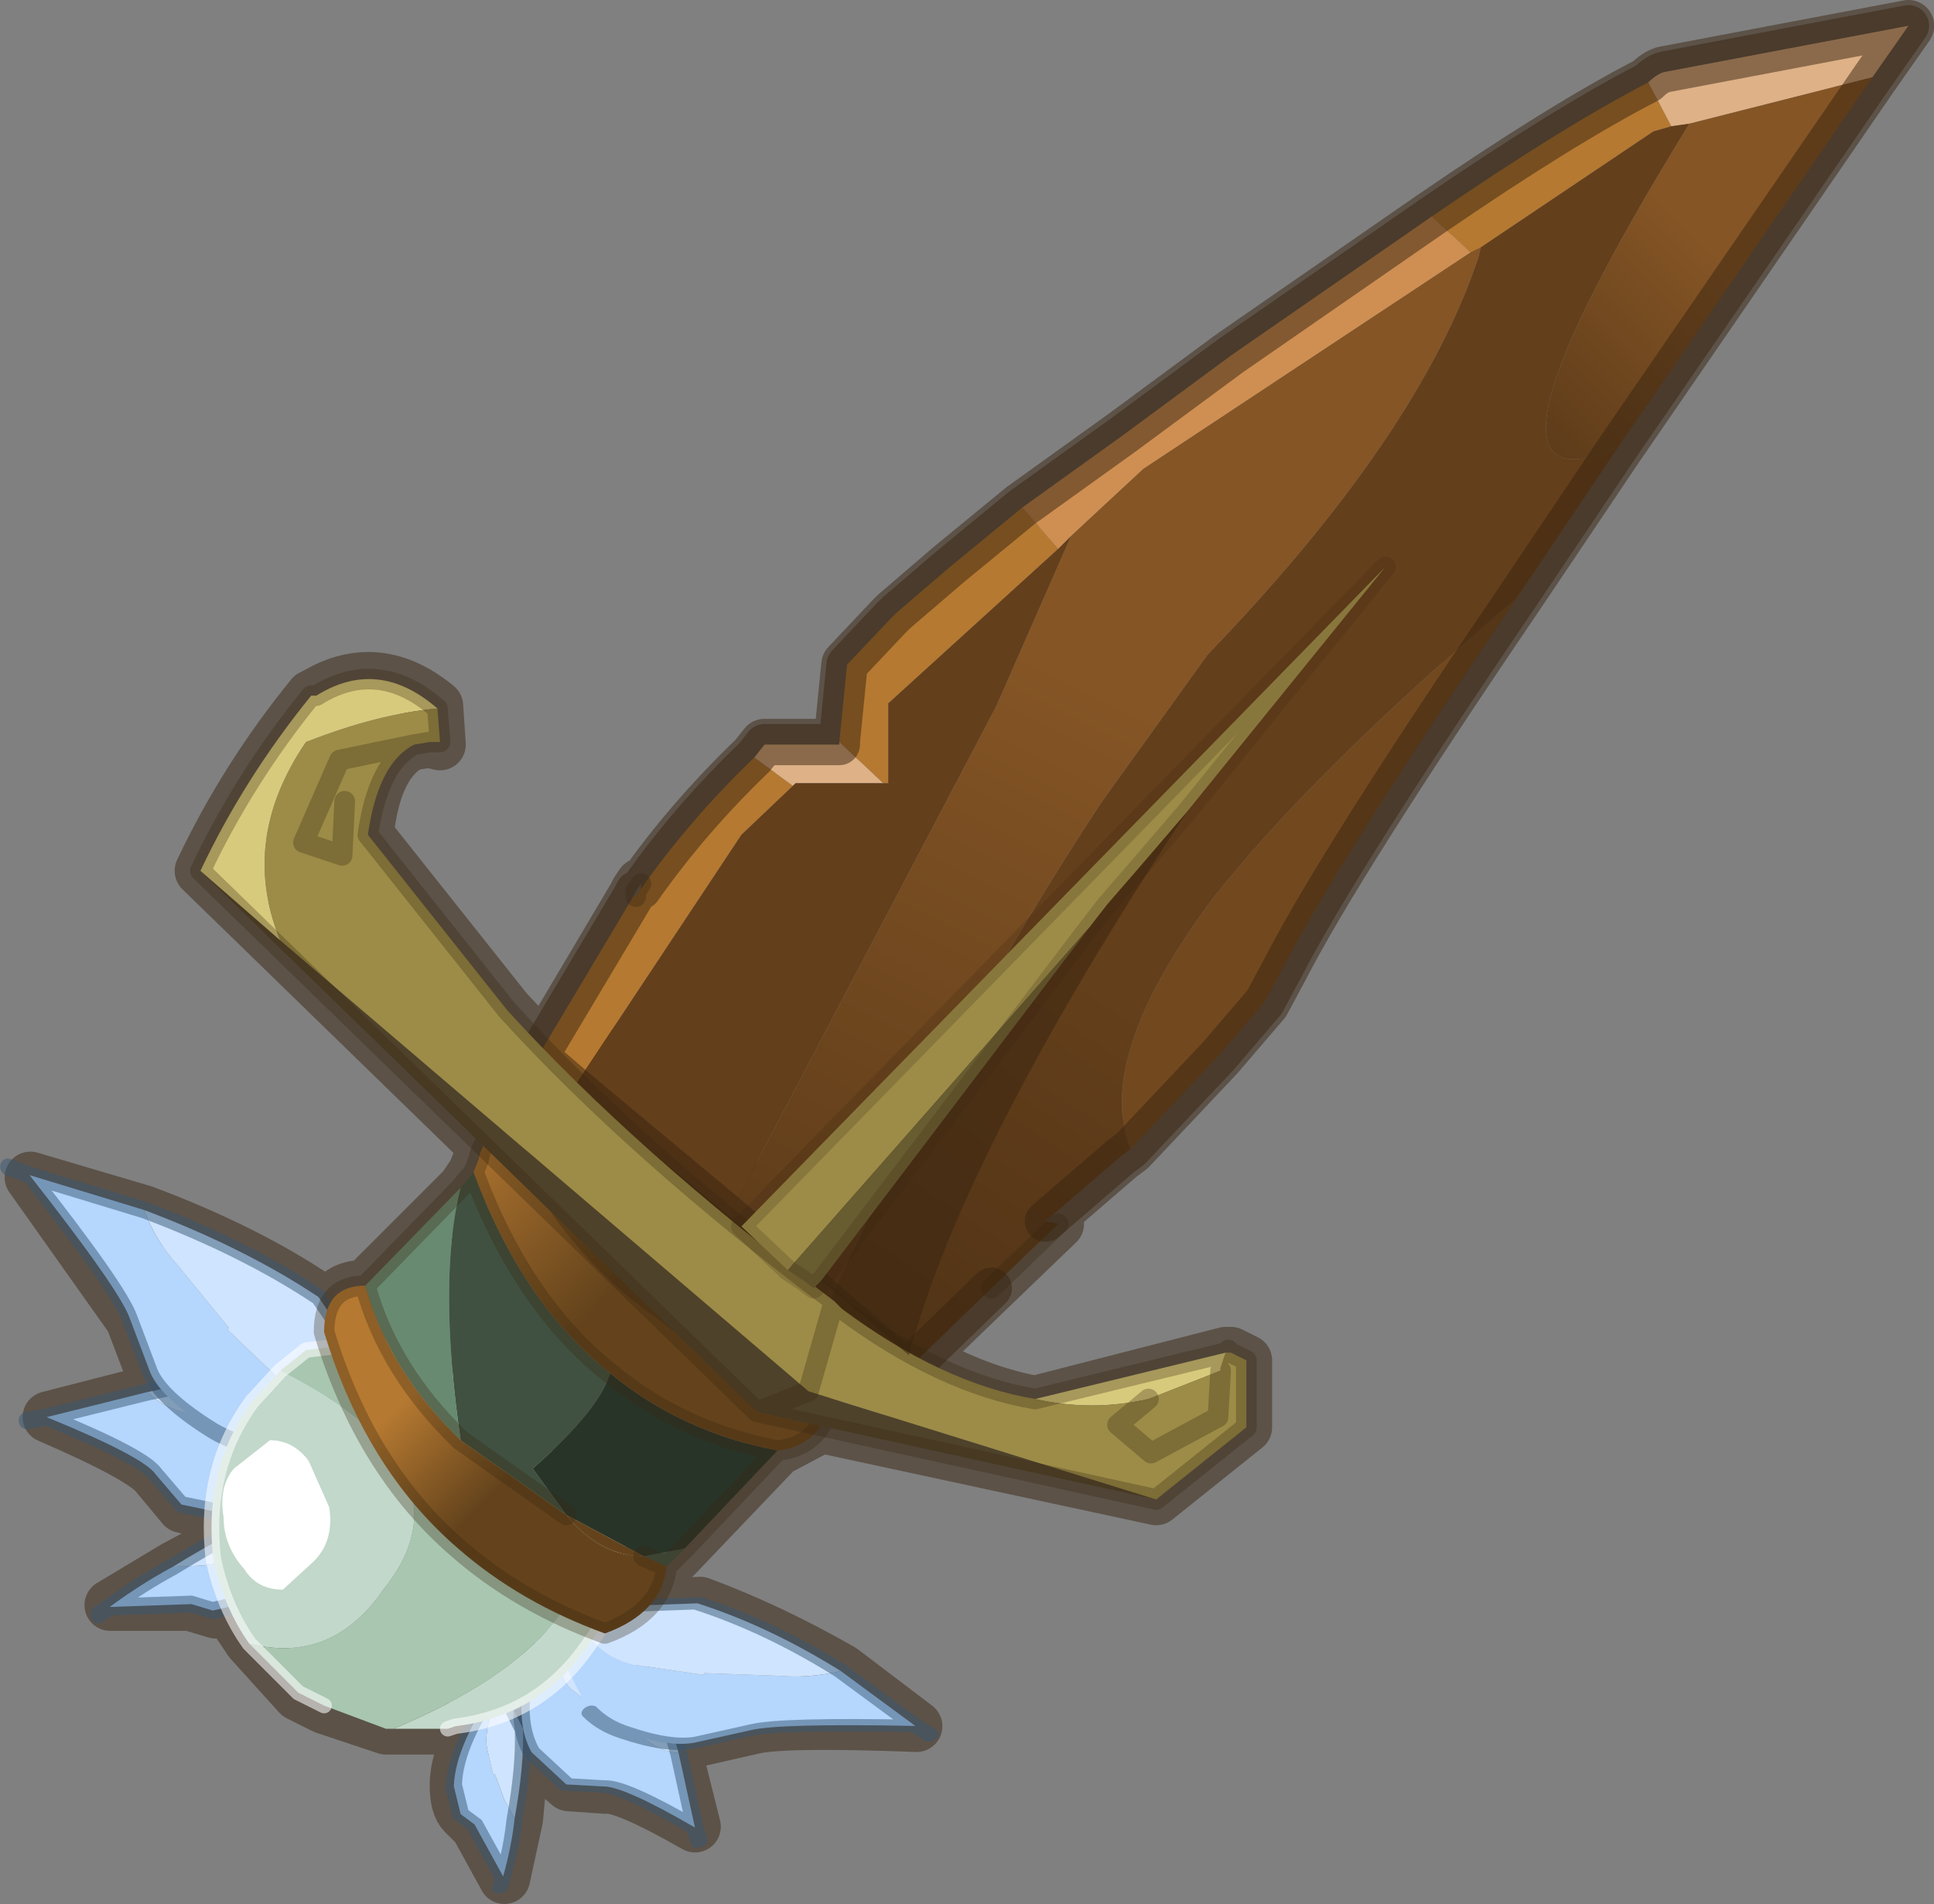 <svg viewBox="0 0 37.536 36.95" xmlns="http://www.w3.org/2000/svg" xmlns:xlink="http://www.w3.org/1999/xlink"><rect x="0" y="0" width="37.536" height="36.95" fill="#808080" stroke="none"/><g transform="translate(-256.96 -181.05)"><use transform="translate(257.05 181.05)" width="37.45" height="36.95" xlink:href="#a"/><use transform="matrix(-.606 .059 .076 .654 264.43 202.82)" width="12.7" height="14.1" xlink:href="#b"/><use transform="matrix(.179 .403 -.607 .256 273.01 209.79)" width="12.7" height="14.1" xlink:href="#b"/><use transform="translate(260.65 181.15)" width="33.75" height="33.6" xlink:href="#c"/></g><defs><linearGradient id="e" x1="-819.2" x2="819.2" gradientTransform="matrix(-.002 -.002 .001 -.001 266.65 209.65)" gradientUnits="userSpaceOnUse"><stop stop-color="#64431c" offset=".459"/><stop stop-color="#b57931" offset="1"/></linearGradient><linearGradient id="f" x1="-819.2" x2="819.2" gradientTransform="rotate(-135.36 176.883 47) scale(.005 .002)" gradientUnits="userSpaceOnUse"><stop stop-color="#64431c" offset=".459"/><stop stop-color="#b57931" offset="1"/></linearGradient><linearGradient id="g" x1="-819.2" x2="819.2" gradientTransform="matrix(-.009 .015 -.003 -.002 282 195.45)" gradientUnits="userSpaceOnUse"><stop stop-color="#643f1b" offset=".706"/><stop stop-color="#503316" offset="1"/></linearGradient><linearGradient id="h" x1="-819.2" x2="819.2" gradientTransform="matrix(-.003 .005 -.001 -.001 289.8 186)" gradientUnits="userSpaceOnUse"><stop stop-color="#855525" offset=".459"/><stop stop-color="#5e3c1a" offset="1"/></linearGradient><linearGradient id="i" x1="-819.2" x2="819.2" gradientTransform="matrix(-.007 .013 -.002 -.001 278.1 195.35)" gradientUnits="userSpaceOnUse"><stop stop-color="#855525" offset=".459"/><stop stop-color="#5e3c1a" offset="1"/></linearGradient><linearGradient id="j" x1="-819.2" x2="819.2" gradientTransform="matrix(-.004 .004 -.003 -.003 271.9 200.1)" gradientUnits="userSpaceOnUse"><stop stop-color="#9ea7ab" offset=".161"/><stop stop-color="#53626a" offset="1"/></linearGradient><g id="d"><path d="m2.8 10.95.45.5q.75.5 1.5.65l1.2.15v-.05l1.2.05.95-.05q1.05.4 2.15 1l-2.6.15-.65.25-1.25-.15q-1.7-.55-3.45-2.5h.5" fill="#b5d6fd" fill-rule="evenodd" transform="translate(.25 .25)"/><path d="m2.8 10.95 1.8-.05q1.5.4 3.5 1.3l-.95.05-1.2-.05v.05l-1.2-.15q-.75-.15-1.5-.65l-.45-.5" fill="#cfe4fe" fill-rule="evenodd" transform="translate(.25 .25)"/><path d="M8.35 12.45q-2-.9-3.5-1.3l-1.8.05h-.5Q4.3 13.15 6 13.7l1.25.15.65-.25 2.6-.15.4.2m-2.55-1.2q1.05.4 2.15 1" fill="none" stroke="#375673" stroke-linecap="round" stroke-linejoin="round" stroke-opacity=".502" stroke-width=".5"/><path d="M11.55 7.45Q8.6 8.9 8.3 9.45l-.7.95-1.9.55q-2.45.15-5.7-2.3l.7-.35.8.5q1.2.55 2.25.35l1.65-.6.05.05 1.6-.85q.8-.25 1.2-.75l3.3.45" fill="#b5d6fd" fill-rule="evenodd" transform="translate(.25 .25)"/><path d="M.7 8.3 3 6.95Q5.25 6.7 8.25 7q-.4.5-1.2.75l-1.6.85-.05-.05-1.65.6q-1.05.2-2.25-.35l-.8-.5" fill="#cfe4fe" fill-rule="evenodd" transform="translate(.25 .25)"/><path d="m11.8 7.7.65.05m-.65-.05q-2.95 1.45-3.25 2l-.7.95-1.9.55q-2.45.15-5.7-2.3l.7-.35 2.3-1.35q2.25-.25 5.25.05z" fill="none" stroke="#375673" stroke-linecap="round" stroke-linejoin="round" stroke-opacity=".502" stroke-width=".5"/><path d="m.7 7.85.95.2q1.35-.1 2.25-.9L5.5 5.4l-.05-.05 1.4-2q.6-.75.85-1.7L11.2.3Q8.75 3.95 8.55 4.8L8.1 6.45q-.25.75-1.6 1.75-.65.5-1.45.7l-3.45.15-.9-.2-.6-.15.15-.2.45-.65" fill="#b5d6fd" fill-rule="evenodd" transform="translate(.25 .25)"/><path d="M7.7 1.65q-.25.95-.85 1.7l-1.4 2 .05.05-1.6 1.75q-.9.8-2.25.9l-.95-.2L2.5 4.7q2.15-1.65 5.2-3.05" fill="#cfe4fe" fill-rule="evenodd" transform="translate(.25 .25)"/><path d="m11.45.55.65-.3M7.95 1.9Q4.9 3.3 2.75 4.95L.95 8.1l-.45.65m4.8.4q.8-.2 1.45-.7 1.35-1 1.6-1.75l.45-1.65Q9 4.2 11.45.55L7.95 1.9" fill="none" stroke="#375673" stroke-linecap="round" stroke-linejoin="round" stroke-opacity=".502" stroke-width=".5"/></g><g id="c"><path d="m268.4 210 .4.6.1.35q.35.85-.5 2-.95 1.4-2.6 1.6l-.15.05h-1.05q4.3-1.8 3.8-4.6m-6.6 2.95q-.5-.7-.7-1.65-.2-1.75.75-3.05l.55-.6q3.85 1.95 2 4.25-1 1.45-2.6 1.05" fill="#c2d8ca" fill-rule="evenodd" transform="translate(-260.65 -181.15)"/><path d="m265.65 207.75.7.35.45.35.15.05 1 .95.45.55q.5 2.8-3.8 4.6h-.15l-1.2-.45-.5-.25-.95-.95q1.6.4 2.6-1.05 1.85-2.3-2-4.25l.5-.4 1.25-.15q.95.3 1.5.65" fill="#a8c6b0" fill-rule="evenodd" transform="translate(-260.65 -181.15)"/><path d="m5.7 26.95.45.35.15.05m1.95 2.45q.35.85-.5 2-.95 1.4-2.6 1.6l-.15.05M2.6 33l-.5-.25-.95-.95q-.5-.7-.7-1.65-.2-1.75.75-3.05l.55-.6.5-.4 1.25-.15q.95.3 1.5.65" fill="none" stroke="#fff" stroke-linecap="round" stroke-linejoin="round" stroke-opacity=".561" stroke-width=".3"/><path d="m262.95 209.4.4.9q.1.65-.3 1.05l-.6.55q-.5 0-.75-.4-.4-.45-.4-1-.1-.6.2-.95l.7-.55q.45 0 .75.4" fill="#fff" fill-rule="evenodd" transform="translate(-260.65 -181.15)"/><path d="m266.95 202.95 1.8-2 5.9 5.45-1.55 1.6q-1.9-.4-3.3-1.55-1.8-1.25-2.85-3.5" fill="#4a2e13" fill-rule="evenodd" transform="translate(-260.65 -181.15)"/><path d="m265.9 204.1.25-.3q.95 2.55 2.65 3.9-.2.7-1.5 1.85l.65.9-2.05-1.45q-.45-3.1 0-4.9m4.35 7-.35.35-.45-.2.8-.15" fill="#405141" fill-rule="evenodd" transform="translate(-260.65 -181.15)"/><path d="m272.05 209.2-1.8 1.9-.8.15-1.5-.8-.65-.9q1.3-1.15 1.5-1.85 1.4 1.15 3.25 1.5" fill="#293429" fill-rule="evenodd" transform="translate(-260.65 -181.15)"/><path d="m264.05 206 1.85-1.9q-.45 1.8 0 4.9-1.4-1.35-1.85-3" fill="#688a71" fill-rule="evenodd" transform="translate(-260.65 -181.15)"/><path d="M269.9 211.45q-.1.9-1.2 1.3-1.65-.6-2.85-1.65-1.8-1.55-2.6-4.2 0-.9.8-.9.45 1.65 1.85 3l2.05 1.45q.65.8 1.5.8l.45.2" fill="url(#e)" fill-rule="evenodd" transform="translate(-260.65 -181.15)"/><path d="m266.15 203.8.1-.25q.1-.55.7-.6 1.05 2.25 2.85 3.5 1.4 1.15 3.3 1.55-.1 1.1-1.05 1.2-1.85-.35-3.25-1.5-1.7-1.35-2.65-3.9" fill="url(#f)" fill-rule="evenodd" transform="translate(-260.65 -181.15)"/><path d="m267.95 210.45 1.5.8q-.85 0-1.5-.8" fill="#64431c" fill-rule="evenodd" transform="translate(-260.65 -181.15)"/><path d="m5.25 22.95.25-.3.1-.25q.1-.55.7-.6l1.8-2 5.9 5.45-1.55 1.6q-.1 1.1-1.05 1.2l-1.8 1.9-.35.35q-.1.9-1.2 1.3Q6.4 31 5.2 29.95q-1.8-1.55-2.6-4.2 0-.9.8-.9l1.85-1.9m0 4.9L7.3 29.3m.85-2.75q-1.7-1.35-2.65-3.9m-.25 5.2q-1.4-1.35-1.85-3m5.4 5.25.45.2m3.2-3.45q-1.9-.4-3.3-1.55-1.8-1.25-2.85-3.5m5.1 6.25q-1.85-.35-3.25-1.5" fill="none" stroke="#382510" stroke-linecap="round" stroke-linejoin="round" stroke-opacity=".302" stroke-width=".4"/><path d="m269.4 198.3-.1.15v-.1l.1-.15v.1" fill="#797f81" fill-rule="evenodd" transform="translate(-260.65 -181.15)"/><path d="m288.95 182.65.45.85-.35.1-3.35 2.25-.2.1-.75-.7q2.55-1.75 4.2-2.6m-12.15 8.25.7.8-3.3 3v1.55h-.1l-.85-.8.15-1.5.85-.9.1-.1 1.05-.9 1.4-1.15m-5.2 4.85.75.55-1 .95-3.25 4.9-.7-.6 1.85-3.1h.05l.1-.15q.95-1.35 2.2-2.55" fill="#b57931" fill-rule="evenodd" transform="translate(-260.65 -181.15)"/><path d="M278.9 203.35q-.7-1.75 1.55-4.8 1.95-2.5 5.95-5.9-3.5 5.15-4.55 7.2l-.35.65-.9 1.05-1.7 1.8" fill="#72481f" fill-rule="evenodd" transform="translate(-260.65 -181.15)"/><path d="m284.75 185.25.75.7-6.35 4.2-1.4 1.3-.25.25-.7-.8 1.95-1.4 2.1-1.55 3.9-2.7" fill="#cf8f52" fill-rule="evenodd" transform="translate(-260.65 -181.15)"/><path d="m289.75 183.45-.35.05-.45-.85q.15-.15.3-.2l4.75-.9-.7 1-3.55.9m-18.15 12.3.2-.25h1.45v-.05l.85.8h-1.7l-.05.05-.75-.55" fill="#deb187" fill-rule="evenodd" transform="translate(-260.65 -181.15)"/><path d="m277.5 191.7.25-.25-1.45 3.3-5.2 9.9-3-2.5 3.25-4.9 1-.95.05-.05h1.8v-1.55l3.3-3" fill="#643f1b" fill-rule="evenodd" transform="translate(-260.65 -181.15)"/><path d="m289.4 183.5.35-.05q-4.75 7.7-1.4 6.3l-1.95 2.9q-4 3.4-5.95 5.9-2.25 3.05-1.55 4.8l-.2.15-1.45 1.25.25.05-1.3 1.25-1.65 1.6-1.5-1.3q2.35-5.3 5.3-9.75l2.05-2.85q4.1-4.25 5.25-7.7l.05-.2 3.35-2.25.35-.1" fill="url(#g)" fill-rule="evenodd" transform="translate(-260.65 -181.15)"/><path d="m289.75 183.45 3.55-.9-4.95 7.2q-3.35 1.4 1.4-6.3" fill="url(#h)" fill-rule="evenodd" transform="translate(-260.65 -181.15)"/><path d="m285.7 185.85-.05.2q-1.15 3.45-5.25 7.7l-2.05 2.85q-2.95 4.45-5.3 9.75l-1.95-1.7 5.2-9.9 1.45-3.3 1.4-1.3 6.35-4.2.2-.1" fill="url(#i)" fill-rule="evenodd" transform="translate(-260.65 -181.15)"/><path d="M269.3 198.45h-.05l.05-.1v.1" fill="url(#j)" fill-rule="evenodd" transform="translate(-260.65 -181.15)"/><path d="m32.65 1.4.7-1-4.75.9q-.15.05-.3.2-1.65.85-4.2 2.6l-3.9 2.7-2.1 1.55-1.95 1.4M12.4 25.2l1.5 1.3 1.65-1.6m1.05-1.3 1.45-1.25.2-.15 1.7-1.8.9-1.05.35-.65q1.05-2.05 4.55-7.2l1.95-2.9 4.95-7.2M12.6 14.3l.15-1.5.85-.9.1-.1 1.05-.9 1.4-1.15M12.6 14.3v.05h-1.45l-.2.25M8.6 17.3l-1.85 3.1.7.6 3 2.5m-1.8-6.3-.05.1m.15-.15q.95-1.35 2.2-2.55m1.45 10.6-1.95-1.7" fill="none" stroke="#382510" stroke-linecap="round" stroke-linejoin="round" stroke-opacity=".502" stroke-width=".8"/><path d="m15.55 24.9 1.3-1.25m-8.2-6.35v-.1l.1-.15" fill="none" stroke="#382510" stroke-linecap="round" stroke-linejoin="round" stroke-opacity=".302" stroke-width=".4"/><path d="m260.85 197.95 1.55 1.35 10.25 8.75 6.75 2.1-7.75-1.7-10.8-10.5m10.8 10.5 1-.4-1 .4" fill="#4f422b" fill-rule="evenodd" transform="translate(-260.65 -181.15)"/><path d="M260.85 197.95q.85-1.8 2.15-3.4h.1q1.2-.75 2.35.25-1.15.1-2.55.65-1.3 1.9-.5 3.85l-1.55-1.35m16.2 10.25 3.7-.9-.1.3v.05l-1.4.55q-1.1.25-2.2 0" fill="#d8ca7c" fill-rule="evenodd" transform="translate(-260.65 -181.15)"/><path d="M262.4 199.3q-.8-1.95.5-3.85 1.4-.55 2.55-.65l.05.65h-.2l-.3.05q-.7.35-.9 1.75l2.7 3.4q2.5 2.75 6.35 5.65l.15.15q1.95 1.45 3.75 1.75 1.1.25 2.2 0l1.4-.55v-.05l.1-.3h.1l.3.15v1.3l-1.75 1.4-6.75-2.1-10.25-8.75m10.25 8.75.5-1.75-.5 1.75m-9-11.45-.05 1.05-.75-.25.7-1.6 1.45-.3-1.45.3-.7 1.6.75.25.05-1.05m15.6 11.6-.6.5.65.55 1.3-.7.05-.9-.05.9-1.3.7-.65-.55.6-.5" fill="#9c8c47" fill-rule="evenodd" transform="translate(-260.65 -181.15)"/><path d="M4.8 13.65q-1.15-1-2.35-.25h-.1Q1.05 15 .2 16.8m4.6-3.15.05.65h-.2l-.3.05q-.7.35-.9 1.75l2.7 3.4q2.5 2.75 6.35 5.65l.15.15q1.95 1.45 3.75 1.75l3.7-.9.05-.05.05.05.3.15v1.3L18.75 29 11 27.3.2 16.8m4.15-2.45-1.45.3-.7 1.6.75.25.05-1.05m9.5 9.7L12 26.9l-1 .4m9.1-1.15h.1m-.2.35-.05.9-1.3.7-.65-.55.6-.5" fill="none" stroke="#382510" stroke-linecap="round" stroke-linejoin="round" stroke-opacity=".302" stroke-width=".4"/><path d="M280 196.8q-4.35 6.6-5.4 10.55l-1.7-1.45 5.2-6.85.35-.45.65-.75.9-1.05" fill="#382510" fill-opacity=".502" fill-rule="evenodd" transform="translate(-260.65 -181.15)"/><path d="m272.25 205.7-.9-.85 12.5-12.8-3.85 4.75-.9 1.05-.65.75-.35.45-5.85 6.65" fill="#9c8c47" fill-rule="evenodd" transform="translate(-260.65 -181.15)"/><path d="m272.9 205.9-.15.15-.2-.15-.3-.2 5.85-6.65-5.2 6.85" fill="#685c31" fill-rule="evenodd" transform="translate(-260.65 -181.15)"/><path d="m12.25 24.75-.15.15-.2-.15-.3-.2-.9-.85 12.5-12.8-3.85 4.75-.9 1.05-.65.75-.35.45z" fill="none" stroke="#382510" stroke-linecap="round" stroke-linejoin="round" stroke-opacity=".2" stroke-width=".4"/></g><path d="M288.95 182.65q-1.65.85-4.2 2.6l-3.9 2.7-2.1 1.55-1.95 1.4-1.4 1.15-1.05.9-.1.1-.85.9-.15 1.5v.05h-1.45l-.2.25q-1.25 1.2-2.2 2.55v-.1l-.1.15-.05.1-1.75 2.95-.7-.75-2.7-3.4q.15-1.4.85-1.75l.35-.05.2.05-.05-.75q-1.15-.95-2.35-.25l-.1.05q-1.3 1.6-2.15 3.4l5.5 5.35-.2.5-.2.3-1.9 1.9q-.6 0-.7.5l-.2-.25q-1.4-.95-3.4-1.7l-2.2-.65 1.95 2.75.4 1.05.2.35h-.25l-1.95.5q1.85.8 2.1 1.15l.5.6.6.15v.6l-.75.4-1.25.75h1.55l.5.15.25-.05.4.6.95 1.05.5.25 1.2.4h1.35l.35-.05q-.35.65-.35 1.15 0 .4.15.55l.25.25.55 1 .25-1.15.15-1.65.1.35.75.65.7.05q.35-.05 1.75.75l-.35-1.4v-.2l.35-.05 1.1-.25q.55-.15 3.2-.05l-1.45-1.1q-1.4-.8-2.75-1.3l-.95.05.3-.75 2.15-2.25.85-.45 6.5 1.4 1.75-1.4v-1.3l-.3-.15h-.1l-3.7.95q-1.1-.2-2.25-.85l1.4-1.35 1.3-1.25-.25-.05 1.45-1.25.2-.15 1.7-1.8.9-1.05.35-.65q1.05-2.05 4.55-7.2l1.95-2.9 4.95-7.2.7-1-4.75.9q-.15.05-.3.2z" fill="none" stroke="#382510" stroke-linecap="round" stroke-linejoin="round" stroke-opacity=".502" transform="translate(-257.05 -181.05)" id="a"/><use width="12.7" height="14.1" xlink:href="#d" id="b"/></defs></svg>